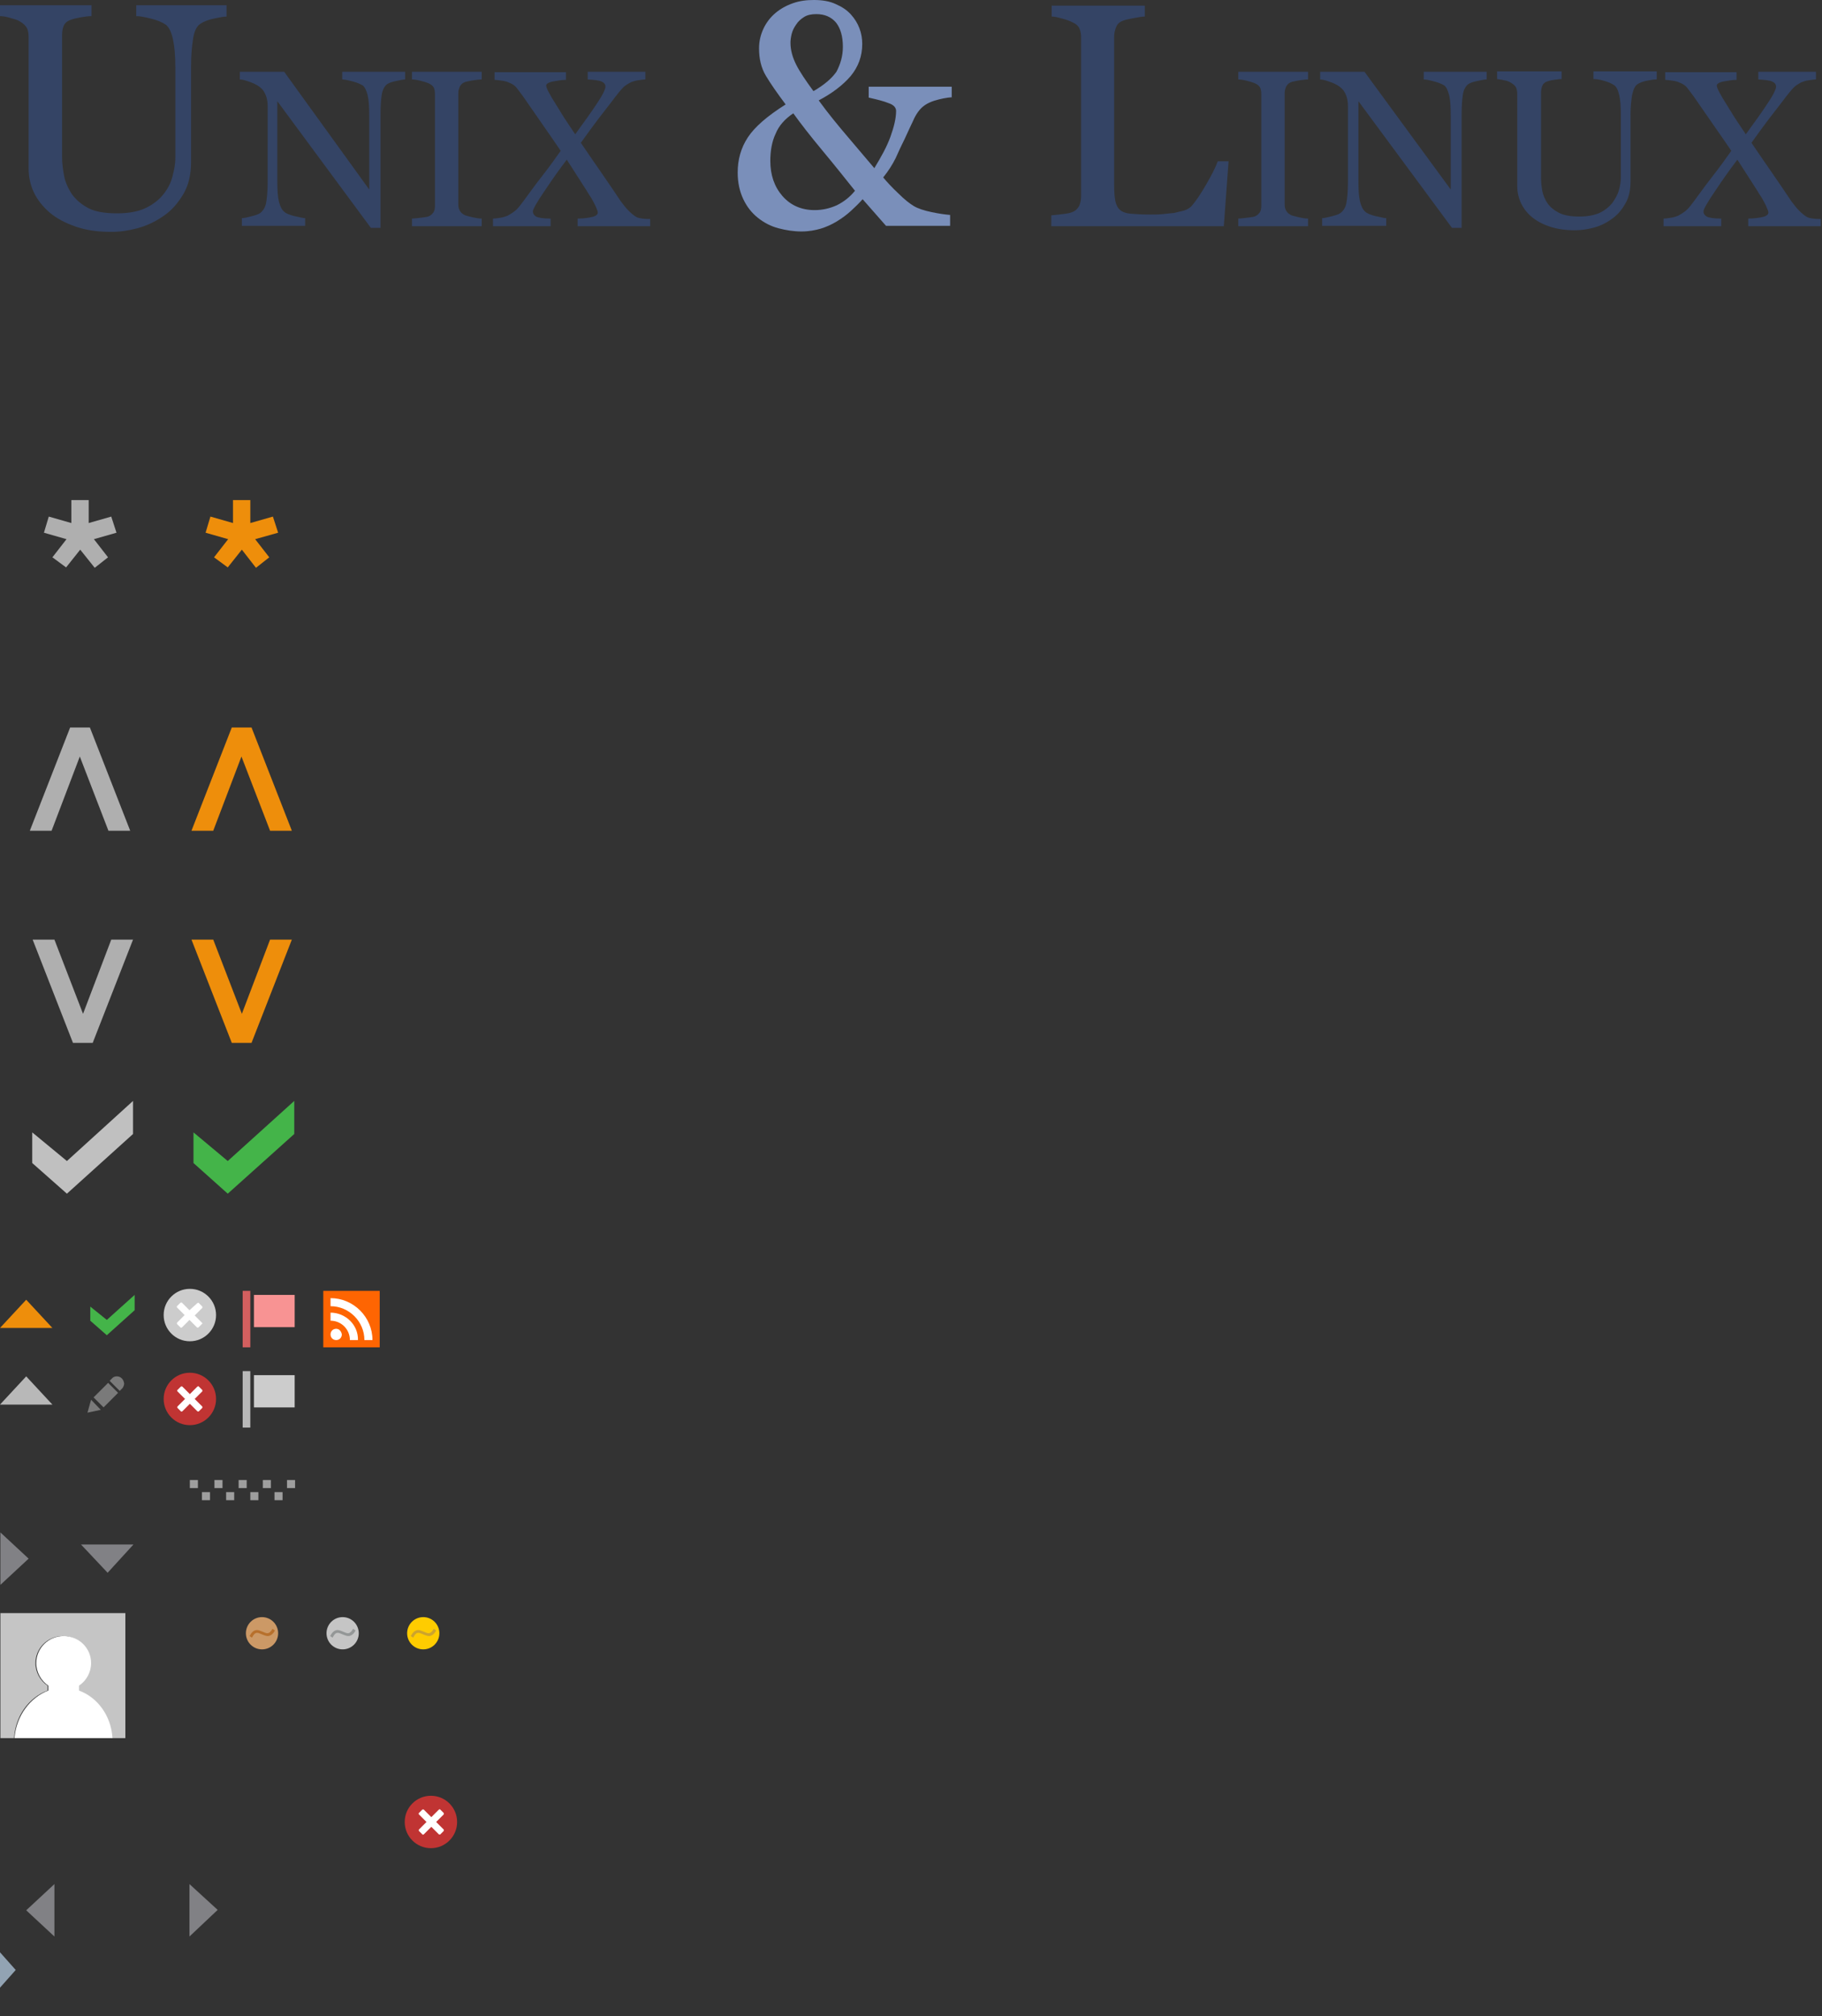 <?xml version="1.0" encoding="utf-8"?>
<!-- Generator: Adobe Illustrator 18.1.1, SVG Export Plug-In . SVG Version: 6.00 Build 0)  -->
<svg version="1.1" id="Layer_1" xmlns="http://www.w3.org/2000/svg" xmlns:xlink="http://www.w3.org/1999/xlink" x="0px" y="0px"
	 width="452px" height="500px" viewBox="210 26 452 500" enable-background="new 210 26 452 500" xml:space="preserve">
<rect x="210" y="26" width="452" height="500" fill="#333333" stroke="none"/>
<polygon fill="#AFAFAF" points="228.1,284.6 233,284.6 243,259 237.6,259 230.6,277.4 223.5,259 218.1,259 "/>
<polygon fill="#EE8E0B" points="267.5,284.6 272.4,284.6 282.4,259 277,259 270,277.4 262.9,259 257.5,259 "/>
<polygon fill="#EE8E0B" points="216.5,348.3 210,355.3 223,355.3 "/>
<polygon fill="#818185" points="217.1,412.5 210.1,406 210.1,419 "/>
<polygon fill="#92A3B3" points="213.9,514.5 209.9,510 209.9,519 "/>
<polygon fill="#818185" points="264,499.6 257,493.2 257,506.2 "/>
<polygon fill="#818185" points="216.5,499.7 223.5,506.2 223.5,493.2 "/>
<polygon fill="#818185" points="236.7,416 243.1,409 230.1,409 "/>
<polygon fill="#B8B8B8" points="216.5,367.3 210,374.3 223,374.3 "/>
<rect x="257.1" y="393" fill="#9E9E9E" width="2" height="2"/>
<rect x="260.1" y="396" fill="#9E9E9E" width="2" height="2"/>
<rect x="266.1" y="396" fill="#9E9E9E" width="2" height="2"/>
<rect x="272.1" y="396" fill="#9E9E9E" width="2" height="2"/>
<rect x="278.1" y="396" fill="#9E9E9E" width="2" height="2"/>
<rect x="263.2" y="393" fill="#9E9E9E" width="2" height="2"/>
<rect x="269.2" y="393" fill="#9E9E9E" width="2" height="2"/>
<rect x="275.2" y="393" fill="#9E9E9E" width="2" height="2"/>
<rect x="281.2" y="393" fill="#9E9E9E" width="2" height="2"/>
<g>
	<rect x="270.2" y="366" fill="#B8B8B8" width="1.9" height="14"/>
	<rect x="273" y="367" fill="#CCCCCC" width="10.1" height="8"/>
</g>
<g>
	<rect x="270.2" y="346.1" fill="#D35F5F" width="1.9" height="14"/>
	<rect x="273" y="347.1" fill="#F89393" width="10.1" height="8"/>
</g>
<g>
	<rect x="290.2" y="346.1" fill="#FE6502" width="14" height="14"/>
	<path fill="#FFFFFF" d="M293.4,355.5c-0.8,0-1.4,0.6-1.4,1.4s0.6,1.4,1.4,1.4s1.4-0.6,1.4-1.4C294.7,356.2,294.2,355.5,293.4,355.5
		z M292,351.5v2c1.3,0,2.5,0.5,3.4,1.4s1.4,2.1,1.4,3.4h2C298.9,354.5,295.7,351.5,292,351.5z M292,347.9v2c4.6,0,8.4,3.8,8.4,8.4h2
		C302.4,352.6,297.7,347.9,292,347.9z"/>
</g>
<g>
	<polygon fill="#7A7A7A" points="232.6,373.1 231.7,376.3 235,375.6 	"/>
	
		<rect x="234.5" y="369.4" transform="matrix(-0.707 -0.707 0.707 -0.707 140.318 801.947)" fill="#7A7A7A" width="3.5" height="5.1"/>
	<path fill="#7A7A7A" d="M239,367.3c-0.4,0-0.8,0.1-1.1,0.4l-0.7,0.7l2.5,2.5l0.7-0.7c0.2-0.3,0.4-0.7,0.4-1.1
		C240.7,368.1,240,367.3,239,367.3z"/>
</g>
<g>
	<circle fill="#C03433" cx="316.9" cy="477.8" r="6.5"/>
	<path fill="#FFFFFF" d="M320.1,479.7L320.1,479.7l-1.9-1.9l1.9-1.9l0,0c0,0,0,0,0-0.1s0-0.2,0-0.2l-0.9-0.9c-0.1-0.1-0.1-0.1-0.2,0
		h-0.1l0,0l-1.9,1.9l-1.9-1.9l0,0c0,0,0,0-0.1,0s-0.2,0-0.2,0l-0.9,0.9c-0.1,0.1-0.1,0.1,0,0.2v0.1l0,0l1.9,1.9l-1.9,1.9l0,0
		c0,0,0,0,0,0.1s0,0.2,0,0.2l0.9,0.9c0.1,0.1,0.1,0.1,0.2,0h0.1l0,0l1.9-1.9l1.9,1.9l0,0c0,0,0,0,0.1,0s0.2,0,0.2,0l0.9-0.9
		C320.1,480,320.1,479.9,320.1,479.7C320.1,479.8,320.1,479.8,320.1,479.7z"/>
</g>
<g>
	<circle fill="#C03433" cx="257.1" cy="372.9" r="6.5"/>
	<path fill="#FFFFFF" d="M260.2,374.8L260.2,374.8l-1.9-1.9l1.9-1.9l0,0c0,0,0,0,0-0.1s0-0.2,0-0.2l-0.9-0.9c-0.1-0.1-0.1-0.1-0.2,0
		H259l0,0l-1.9,1.9l-1.9-1.9l0,0c0,0,0,0-0.1,0s-0.2,0-0.2,0l-0.9,0.9c-0.1,0.1-0.1,0.1,0,0.2v0.1l0,0l1.9,1.9l-1.9,1.9l0,0
		c0,0,0,0,0,0.1s0,0.2,0,0.2l0.9,0.9c0.1,0.1,0.1,0.1,0.2,0h0.1l0,0l1.9-1.9l1.9,1.9l0,0c0,0,0,0,0.1,0s0.2,0,0.2,0l0.9-0.9
		C260.2,375,260.2,374.9,260.2,374.8C260.2,374.9,260.2,374.8,260.2,374.8z"/>
</g>
<g>
	<circle fill="#CCCCCC" cx="257.1" cy="352.1" r="6.5"/>
	<path fill="#FFFFFF" d="M260.2,354.1L260.2,354.1l-1.9-1.9l1.9-1.9l0,0c0,0,0,0,0-0.1s0-0.2,0-0.2l-0.9-0.9c-0.1-0.1-0.1-0.1-0.2,0
		H259l0,0l-2,1.8l-1.9-1.9l0,0c0,0,0,0-0.1,0s-0.2,0-0.2,0l-0.9,0.9c-0.1,0.1-0.1,0.1,0,0.2v0.1l0,0l1.9,1.9l-1.9,1.9l0,0
		c0,0,0,0,0,0.1s0,0.2,0,0.2l0.9,0.9c0.1,0.1,0.1,0.1,0.2,0h0.1l0,0l1.9-1.9l1.9,1.9l0,0c0,0,0,0,0.1,0c0.1,0,0.2,0,0.2,0l0.9-0.9
		C260.2,354.3,260.2,354.2,260.2,354.1L260.2,354.1z"/>
</g>
<g>
	<path fill="#C5C5C5" d="M210.1,426v31h3.4c0.3-5.5,3.7-10.1,8.3-11.8V444c-1.8-1.2-3-3.3-3-5.6c0-3.7,3-6.7,6.8-6.7s6.8,3,6.8,6.7
		c0,2.3-1.2,4.4-3,5.6v1.2c4.6,1.7,8,6.3,8.3,11.8h3.4v-31H210.1z"/>
	<path fill="#FFFFFF" d="M213.6,457h24.3c-0.3-5.5-3.7-10.1-8.3-11.8V444c1.8-1.2,3-3.3,3-5.6c0-3.7-3-6.7-6.8-6.7s-6.8,3-6.8,6.7
		c0,2.3,1.2,4.4,3,5.6v1.2C217.5,446.9,214,451.5,213.6,457z"/>
</g>
<polygon fill="#EE8E0B" points="279,158.1 277.7,154.1 272.1,155.7 272.1,150 267.8,150 267.8,155.7 262.2,154.1 261,158.1 
	266.6,159.7 263.1,164.2 266.5,166.7 270,162.3 273.5,166.8 276.8,164.2 273.3,159.7 "/>
<polygon fill="#AFAFAF" points="238.9,158.1 237.6,154.1 232,155.7 232,150 227.7,150 227.7,155.7 222.1,154.1 220.9,158.1 
	226.5,159.7 223,164.2 226.4,166.7 229.9,162.3 233.5,166.8 236.8,164.2 233.3,159.7 "/>
<g>
	<polygon fill="#44B449" points="258,306.8 258,314.4 266.5,322 283,307.2 283,299 266.5,313.9 	"/>
</g>
<g>
	<polygon fill="#44B449" points="232.4,350 232.4,353.5 236.5,357.1 243.4,350.9 243.4,347.1 236.5,353.3 	"/>
</g>
<g>
	<polygon fill="#C0C0C0" points="218,306.8 218,314.4 226.6,322 243,307.2 243,299 226.6,313.9 	"/>
</g>
<circle fill="#CC9966" cx="275" cy="431" r="4"/>
<circle fill="#C5C5C5" cx="295" cy="431" r="4"/>
<circle fill="#FFCC00" cx="315" cy="431" r="4"/>
<g>
	<path fill="#B7702C" d="M275.1,430.6c0.5,0.2,0.9,0.4,1.2,0.4c0.6,0,1-0.6,1.3-1.1l0.6,0.4c-0.3,0.7-1,1.4-1.8,1.4
		c-0.4,0-1.2-0.3-1.6-0.5c-0.3-0.1-0.7-0.3-1-0.3c-0.7,0-1,0.7-1.3,1.2l-0.6-0.4c0.4-0.7,0.9-1.5,1.9-1.5
		C274.1,430.2,274.6,430.4,275.1,430.6z"/>
</g>
<g>
	<g>
		<path fill="#949797" d="M295.1,430.6c0.5,0.2,0.9,0.4,1.2,0.4c0.6,0,1-0.6,1.3-1.1l0.6,0.4c-0.3,0.7-1,1.4-1.8,1.4
			c-0.4,0-1.2-0.3-1.6-0.5c-0.3-0.1-0.7-0.3-1-0.3c-0.7,0-1,0.7-1.3,1.2l-0.6-0.4c0.4-0.7,0.9-1.5,1.9-1.5
			C294.1,430.2,294.6,430.4,295.1,430.6z"/>
	</g>
</g>
<g>
	<g>
		<g>
			<path fill="#CDA42D" d="M315.1,430.6c0.5,0.2,0.9,0.4,1.2,0.4c0.6,0,1-0.6,1.3-1.1l0.6,0.4c-0.3,0.7-1,1.4-1.8,1.4
				c-0.4,0-1.2-0.3-1.6-0.5c-0.3-0.1-0.7-0.3-1-0.3c-0.7,0-1,0.7-1.3,1.2l-0.6-0.4c0.4-0.7,0.9-1.5,1.9-1.5
				C314.1,430.2,314.6,430.4,315.1,430.6z"/>
		</g>
	</g>
</g>
<g>
	<path fill="#344465" d="M266.3,30.1c-0.7,0-1.8,0.2-3.2,0.5c-1.4,0.3-2.5,0.7-3.4,1.3c-0.9,0.6-1.5,1.8-1.8,3.7
		c-0.3,1.9-0.5,4.1-0.5,6.8v23.8c0,3-0.6,5.7-1.9,7.9c-1.3,2.2-2.9,4.1-5,5.5c-2,1.4-4.2,2.4-6.4,3c-2.3,0.6-4.4,0.9-6.5,0.9
		c-3.3,0-6.2-0.4-8.8-1.3c-2.6-0.9-4.7-2-6.5-3.5c-1.7-1.5-3-3.1-3.9-5c-0.9-1.9-1.3-3.9-1.3-5.9V35.3c0-0.9-0.1-1.7-0.4-2.3
		c-0.3-0.6-0.9-1.2-1.8-1.7c-0.6-0.4-1.5-0.6-2.5-0.9s-1.8-0.4-2.5-0.4v-2.7h22.8v2.7c-0.7,0-1.6,0.1-2.7,0.3
		c-1.1,0.2-1.9,0.4-2.4,0.6c-0.9,0.3-1.5,0.8-1.8,1.5c-0.3,0.7-0.4,1.5-0.4,2.4v30.2c0,1.5,0.2,3,0.5,4.6c0.3,1.6,1,3.1,1.9,4.5
		c1,1.4,2.4,2.6,4.1,3.5c1.7,0.9,4.1,1.3,7.1,1.3c2.8,0,5.2-0.4,7.1-1.3c1.9-0.9,3.4-2.1,4.5-3.5c1.1-1.4,1.8-2.8,2.2-4.4
		c0.4-1.5,0.7-3,0.7-4.6V42.7c0-2.9-0.2-5.2-0.6-7c-0.4-1.8-1-3-1.8-3.6c-0.9-0.6-2.1-1.1-3.7-1.5c-1.6-0.4-2.7-0.6-3.6-0.6v-2.7
		h22.4V30.1z"/>
	<path fill="#344465" d="M310.5,45.7c-0.5,0-1.3,0.2-2.3,0.4s-1.8,0.5-2.2,0.8c-0.6,0.5-1.1,1.3-1.3,2.6c-0.2,1.3-0.3,2.9-0.3,4.9
		v28.1h-2.4l-23.2-31.4v19.8c0,2.2,0.1,3.9,0.4,5.1s0.7,2,1.3,2.5c0.4,0.4,1.3,0.8,2.6,1.1c1.3,0.3,2.2,0.5,2.6,0.5v1.9h-15.7v-1.9
		c0.5,0,1.3-0.2,2.5-0.5c1.2-0.3,1.9-0.6,2.2-0.9c0.6-0.5,1.1-1.3,1.3-2.3c0.2-1,0.4-2.8,0.4-5.3V52.3c0-0.8-0.1-1.7-0.4-2.5
		c-0.3-0.8-0.7-1.5-1.2-1.9c-0.6-0.6-1.5-1.1-2.6-1.5c-1.1-0.4-2-0.7-2.7-0.7v-1.9h11L301.6,73V54.7c0-2.2-0.1-3.9-0.4-5.1
		c-0.3-1.2-0.7-2-1.2-2.4c-0.5-0.3-1.3-0.7-2.5-1c-1.1-0.3-2-0.5-2.6-0.5v-1.9h15.6V45.7z"/>
	<path fill="#344465" d="M329.5,82.1h-17.3v-1.9c0.5,0,1.2-0.1,2.1-0.2c0.9-0.1,1.6-0.2,1.9-0.3c0.6-0.2,1-0.6,1.3-1
		c0.3-0.4,0.4-1,0.4-1.7V49.3c0-0.6-0.1-1.2-0.3-1.6c-0.2-0.4-0.7-0.8-1.4-1.1c-0.5-0.2-1.2-0.4-2-0.6c-0.8-0.2-1.5-0.3-2-0.3v-1.9
		h17.3v1.9c-0.6,0-1.2,0.1-2,0.2s-1.4,0.3-2,0.4c-0.7,0.2-1.1,0.6-1.4,1.1c-0.2,0.5-0.4,1-0.4,1.6v27.7c0,0.6,0.1,1.1,0.4,1.6
		c0.3,0.5,0.7,0.8,1.3,1.1c0.4,0.1,1,0.3,1.9,0.5c0.9,0.2,1.6,0.3,2.2,0.3V82.1z"/>
	<path fill="#344465" d="M371.2,82.1h-17.9v-1.9c1.5,0,2.7-0.2,3.6-0.4c0.9-0.2,1.4-0.6,1.4-1.1c0-0.3-0.2-0.8-0.6-1.7
		c-0.4-0.8-0.9-1.8-1.6-2.8c-0.7-1.2-1.6-2.5-2.6-4.1s-2-3.1-2.9-4.5c-1.6,2.1-3.4,4.6-5.4,7.6c-2,2.9-3,4.7-3,5.2
		c0,0.6,0.3,1,0.8,1.3c0.5,0.3,1.8,0.5,3.6,0.5v1.9h-14.3v-1.9c0.5,0,1.1-0.1,1.8-0.2c0.7-0.1,1.3-0.3,1.8-0.5
		c0.9-0.5,1.7-1,2.3-1.6s1.1-1.3,1.7-2.1c1.2-1.6,2.6-3.6,4.4-5.9s3.4-4.5,4.8-6.5c-1-1.5-2.4-3.5-4-5.8c-1.6-2.3-3.4-4.9-5.2-7.5
		c-0.8-1.1-1.4-1.9-1.8-2.4s-1-0.9-1.8-1.2c-0.4-0.2-1-0.4-1.8-0.5c-0.8-0.1-1.4-0.2-1.8-0.2v-1.9h17.7v1.9c-1,0-2.1,0.2-3.2,0.4
		c-1.1,0.2-1.7,0.6-1.7,1c0,0.3,0.2,0.9,0.7,1.8c0.5,0.9,1,1.8,1.6,2.7c0.6,1,1.3,2.1,2.1,3.4c0.8,1.2,1.7,2.6,2.8,4.2
		c2-2.8,3.8-5.2,5.3-7.5c1.5-2.2,2.2-3.7,2.2-4.3c0-0.6-0.3-1-1-1.3c-0.7-0.3-1.8-0.4-3.4-0.5v-1.9h14.3v1.9c-0.5,0-1,0.1-1.8,0.2
		c-0.7,0.1-1.3,0.3-1.8,0.5c-0.9,0.5-1.6,0.9-2.1,1.5c-0.5,0.5-1.1,1.3-1.9,2.3c-1.4,1.9-2.8,3.6-4,5.2c-1.2,1.6-2.7,3.6-4.4,6
		c1.4,2.1,3,4.4,4.8,7c1.8,2.6,3.5,5.1,5.1,7.5c0.6,0.8,1.2,1.6,1.9,2.3c0.7,0.7,1.3,1.2,1.8,1.5c0.4,0.3,1,0.4,1.7,0.5
		c0.7,0.1,1.3,0.1,1.9,0.1V82.1z"/>
	<path fill="#7A8FBA" d="M446.3,50.1c-1.5,0.1-3,0.4-4.6,0.9c-1.5,0.5-2.7,1.2-3.6,2.3c-0.5,0.6-1.1,1.5-1.6,2.7
		c-0.6,1.2-1.2,2.6-2,4.3c-0.8,1.6-1.6,3.3-2.3,4.9c-0.8,1.6-1.8,3.2-3.1,4.8c1,1.2,2.3,2.6,3.8,4c1.5,1.5,2.8,2.5,3.8,3.1
		c1,0.6,2.5,1.1,4.4,1.5c1.9,0.4,3.4,0.6,4.6,0.7v2.7h-15.9l-5.8-6.6c-0.8,0.9-1.8,1.9-2.9,2.9c-1.1,1-2.2,1.8-3.5,2.6
		c-1.3,0.8-2.7,1.4-4,1.8c-1.4,0.4-2.9,0.7-4.8,0.7c-1.9,0-3.8-0.3-5.7-0.8s-3.6-1.4-5.1-2.6c-1.5-1.2-2.7-2.7-3.6-4.6
		c-0.9-1.9-1.4-4.1-1.4-6.6c0-3.2,0.8-6.1,2.5-8.7c1.7-2.6,4.8-5.3,9.4-8.2c-2.1-2.8-3.7-5.1-4.9-7.1c-1.2-2-1.7-4.3-1.7-6.8
		c0-1.8,0.4-3.4,1.1-4.9c0.7-1.5,1.7-2.8,3-3.9c1.2-1,2.6-1.8,4.3-2.4c1.7-0.6,3.4-0.8,5.2-0.8c2.1,0,3.9,0.3,5.4,1
		c1.6,0.7,2.8,1.5,3.8,2.6c0.9,1,1.6,2.1,2.1,3.4c0.5,1.3,0.7,2.6,0.7,3.9c0,3.1-1,5.7-2.9,8c-1.9,2.2-4.5,4.2-7.9,6
		c2.4,3.3,4.8,6.2,7.1,8.9c2.3,2.7,4.5,5.3,6.7,7.9c1.7-2.8,3.1-5.3,4-7.8s1.4-4.6,1.4-6.4c0-0.8-0.6-1.5-1.8-1.9
		c-1.2-0.5-2.8-0.9-5-1.4v-2.7h20.6V50.1z M422.1,73.3c-2.4-3-5.1-6.4-8.1-10c-3-3.6-5.4-6.7-7.2-9.2c-2.1,1.4-3.6,3.1-4.4,5.1
		c-0.9,1.9-1.3,4.2-1.3,6.7c0,3.5,1,6.4,3,8.7c2,2.3,4.7,3.5,8,3.5c1.9,0,3.7-0.4,5.5-1.2C419.4,76,420.9,74.8,422.1,73.3z
		 M419.1,37.6c0-2.6-0.6-4.6-1.7-6c-1.2-1.4-2.8-2.1-4.9-2.1c-1.2,0-2.2,0.2-3,0.7c-0.8,0.5-1.5,1.1-2,1.9c-0.5,0.7-0.9,1.5-1.1,2.3
		c-0.2,0.8-0.3,1.6-0.3,2.2c0,1.8,0.5,3.6,1.4,5.4c0.9,1.8,2.4,4,4.3,6.6c2.6-1.5,4.5-3.1,5.7-4.8C418.5,41.9,419.1,39.9,419.1,37.6
		z"/>
	<path fill="#344465" d="M514.8,65.8l-1.2,16.3h-42.8v-2.7c0.6-0.1,1.5-0.1,2.7-0.3c1.2-0.1,2-0.3,2.5-0.5c0.8-0.3,1.3-0.8,1.7-1.5
		c0.3-0.6,0.5-1.5,0.5-2.5V35.4c0-0.9-0.1-1.6-0.4-2.3c-0.3-0.7-0.9-1.2-1.8-1.6c-0.6-0.3-1.4-0.6-2.5-0.9c-1.1-0.3-1.9-0.5-2.6-0.5
		v-2.7h23.1v2.7c-0.7,0-1.7,0.2-2.8,0.4c-1.1,0.2-2,0.4-2.5,0.6c-0.9,0.3-1.5,0.8-1.8,1.6c-0.3,0.7-0.5,1.5-0.5,2.4v36.8
		c0,1.7,0.1,3,0.3,4c0.2,0.9,0.6,1.7,1.2,2.2c0.6,0.5,1.5,0.8,2.6,0.9c1.2,0.1,2.8,0.2,4.9,0.2c1,0,1.9,0,3-0.1c1-0.1,2-0.2,2.9-0.3
		c0.9-0.2,1.7-0.4,2.5-0.6c0.8-0.3,1.3-0.6,1.7-1c1.1-1.2,2.3-3,3.7-5.4c1.4-2.4,2.4-4.4,2.9-5.8H514.8z"/>
	<path fill="#344465" d="M534.5,82.1h-17.3v-1.9c0.5,0,1.2-0.1,2.1-0.2c0.9-0.1,1.6-0.2,1.9-0.3c0.6-0.2,1-0.6,1.3-1
		c0.3-0.4,0.4-1,0.4-1.7V49.3c0-0.6-0.1-1.2-0.3-1.6c-0.2-0.4-0.7-0.8-1.4-1.1c-0.5-0.2-1.2-0.4-2-0.6c-0.8-0.2-1.5-0.3-2-0.3v-1.9
		h17.3v1.9c-0.6,0-1.2,0.1-2,0.2s-1.4,0.3-2,0.4c-0.7,0.2-1.1,0.6-1.4,1.1c-0.2,0.5-0.4,1-0.4,1.6v27.7c0,0.6,0.1,1.1,0.4,1.6
		c0.3,0.5,0.7,0.8,1.3,1.1c0.4,0.1,1,0.3,1.9,0.5c0.9,0.2,1.6,0.3,2.2,0.3V82.1z"/>
	<path fill="#344465" d="M578.7,45.7c-0.5,0-1.3,0.2-2.3,0.4s-1.8,0.5-2.2,0.8c-0.6,0.5-1.1,1.3-1.3,2.6c-0.2,1.3-0.3,2.9-0.3,4.9
		v28.1h-2.4l-23.2-31.4v19.8c0,2.2,0.1,3.9,0.4,5.1s0.7,2,1.3,2.5c0.4,0.4,1.3,0.8,2.6,1.1c1.3,0.3,2.2,0.5,2.6,0.5v1.9H538v-1.9
		c0.5,0,1.3-0.2,2.5-0.5c1.2-0.3,1.9-0.6,2.2-0.9c0.6-0.5,1.1-1.3,1.3-2.3c0.2-1,0.4-2.8,0.4-5.3V52.3c0-0.8-0.1-1.7-0.4-2.5
		c-0.3-0.8-0.7-1.5-1.2-1.9c-0.6-0.6-1.5-1.1-2.6-1.5c-1.1-0.4-2-0.7-2.7-0.7v-1.9h11L569.9,73V54.7c0-2.2-0.1-3.9-0.4-5.1
		c-0.3-1.2-0.7-2-1.2-2.4c-0.5-0.3-1.3-0.7-2.5-1c-1.1-0.3-2-0.5-2.6-0.5v-1.9h15.6V45.7z"/>
	<path fill="#344465" d="M620.8,45.7c-0.5,0-1.2,0.1-2.2,0.3c-1,0.2-1.8,0.5-2.4,0.9c-0.6,0.4-1,1.3-1.3,2.6
		c-0.2,1.3-0.4,2.9-0.4,4.8v16.7c0,2.1-0.4,4-1.3,5.5c-0.9,1.6-2,2.9-3.5,3.9c-1.4,1-2.9,1.7-4.5,2.1c-1.6,0.4-3.1,0.6-4.5,0.6
		c-2.3,0-4.4-0.3-6.2-0.9c-1.8-0.6-3.3-1.4-4.5-2.4c-1.2-1-2.1-2.2-2.7-3.5s-0.9-2.7-0.9-4.1V49.3c0-0.6-0.1-1.2-0.3-1.6
		c-0.2-0.4-0.6-0.8-1.3-1.2c-0.5-0.3-1-0.5-1.7-0.6c-0.7-0.2-1.3-0.2-1.7-0.3v-1.9h16v1.9c-0.5,0-1.1,0.1-1.9,0.2
		c-0.8,0.1-1.3,0.3-1.7,0.4c-0.6,0.2-1,0.6-1.2,1.1c-0.2,0.5-0.3,1.1-0.3,1.6v21.2c0,1,0.1,2.1,0.3,3.2c0.2,1.1,0.7,2.2,1.3,3.1
		c0.7,1,1.7,1.8,2.9,2.4s2.9,0.9,5,0.9c2,0,3.6-0.3,5-0.9c1.3-0.6,2.4-1.5,3.2-2.5c0.7-1,1.3-2,1.6-3.1c0.3-1.1,0.5-2.1,0.5-3.2
		V54.5c0-2-0.1-3.6-0.4-4.9c-0.3-1.3-0.7-2.1-1.3-2.5c-0.6-0.4-1.5-0.8-2.6-1.1c-1.1-0.3-1.9-0.4-2.5-0.4v-1.9h15.7V45.7z"/>
	<path fill="#344465" d="M661.6,82.1h-17.9v-1.9c1.5,0,2.7-0.2,3.6-0.4c0.9-0.2,1.4-0.6,1.4-1.1c0-0.3-0.2-0.8-0.6-1.7
		c-0.4-0.8-0.9-1.8-1.6-2.8c-0.7-1.2-1.6-2.5-2.6-4.1s-2-3.1-2.9-4.5c-1.6,2.1-3.4,4.6-5.4,7.6c-2,2.9-3,4.7-3,5.2
		c0,0.6,0.3,1,0.8,1.3c0.5,0.3,1.8,0.5,3.6,0.5v1.9h-14.3v-1.9c0.5,0,1.1-0.1,1.8-0.2c0.7-0.1,1.3-0.3,1.8-0.5
		c0.9-0.5,1.7-1,2.3-1.6s1.1-1.3,1.7-2.1c1.2-1.6,2.6-3.6,4.4-5.9s3.4-4.5,4.8-6.5c-1-1.5-2.4-3.5-4-5.8c-1.6-2.3-3.4-4.9-5.2-7.5
		c-0.8-1.1-1.4-1.9-1.8-2.4s-1-0.9-1.8-1.2c-0.4-0.2-1-0.4-1.8-0.5c-0.8-0.1-1.4-0.2-1.8-0.2v-1.9h17.7v1.9c-1,0-2.1,0.2-3.2,0.4
		c-1.1,0.2-1.7,0.6-1.7,1c0,0.3,0.2,0.9,0.7,1.8c0.5,0.9,1,1.8,1.6,2.7c0.6,1,1.3,2.1,2.1,3.4c0.8,1.2,1.7,2.6,2.8,4.2
		c2-2.8,3.8-5.2,5.3-7.5c1.5-2.2,2.2-3.7,2.2-4.3c0-0.6-0.3-1-1-1.3c-0.7-0.3-1.8-0.4-3.4-0.5v-1.9h14.3v1.9c-0.5,0-1,0.1-1.8,0.2
		c-0.7,0.1-1.3,0.3-1.8,0.5c-0.9,0.5-1.6,0.9-2.1,1.5c-0.5,0.5-1.1,1.3-1.9,2.3c-1.4,1.9-2.8,3.6-4,5.2c-1.2,1.6-2.7,3.6-4.4,6
		c1.4,2.1,3,4.4,4.8,7c1.8,2.6,3.5,5.1,5.1,7.5c0.6,0.8,1.2,1.6,1.9,2.3c0.7,0.7,1.3,1.2,1.8,1.5c0.4,0.3,1,0.4,1.7,0.5
		c0.7,0.1,1.3,0.1,1.9,0.1V82.1z"/>
</g>
<polygon fill="#AFAFAF" points="232.3,206.4 227.4,206.4 217.4,232 222.8,232 229.8,213.6 236.9,232 242.3,232 "/>
<polygon fill="#EE8E0B" points="272.4,206.4 267.5,206.4 257.5,232 262.9,232 269.9,213.6 277,232 282.4,232 "/>
</svg>
